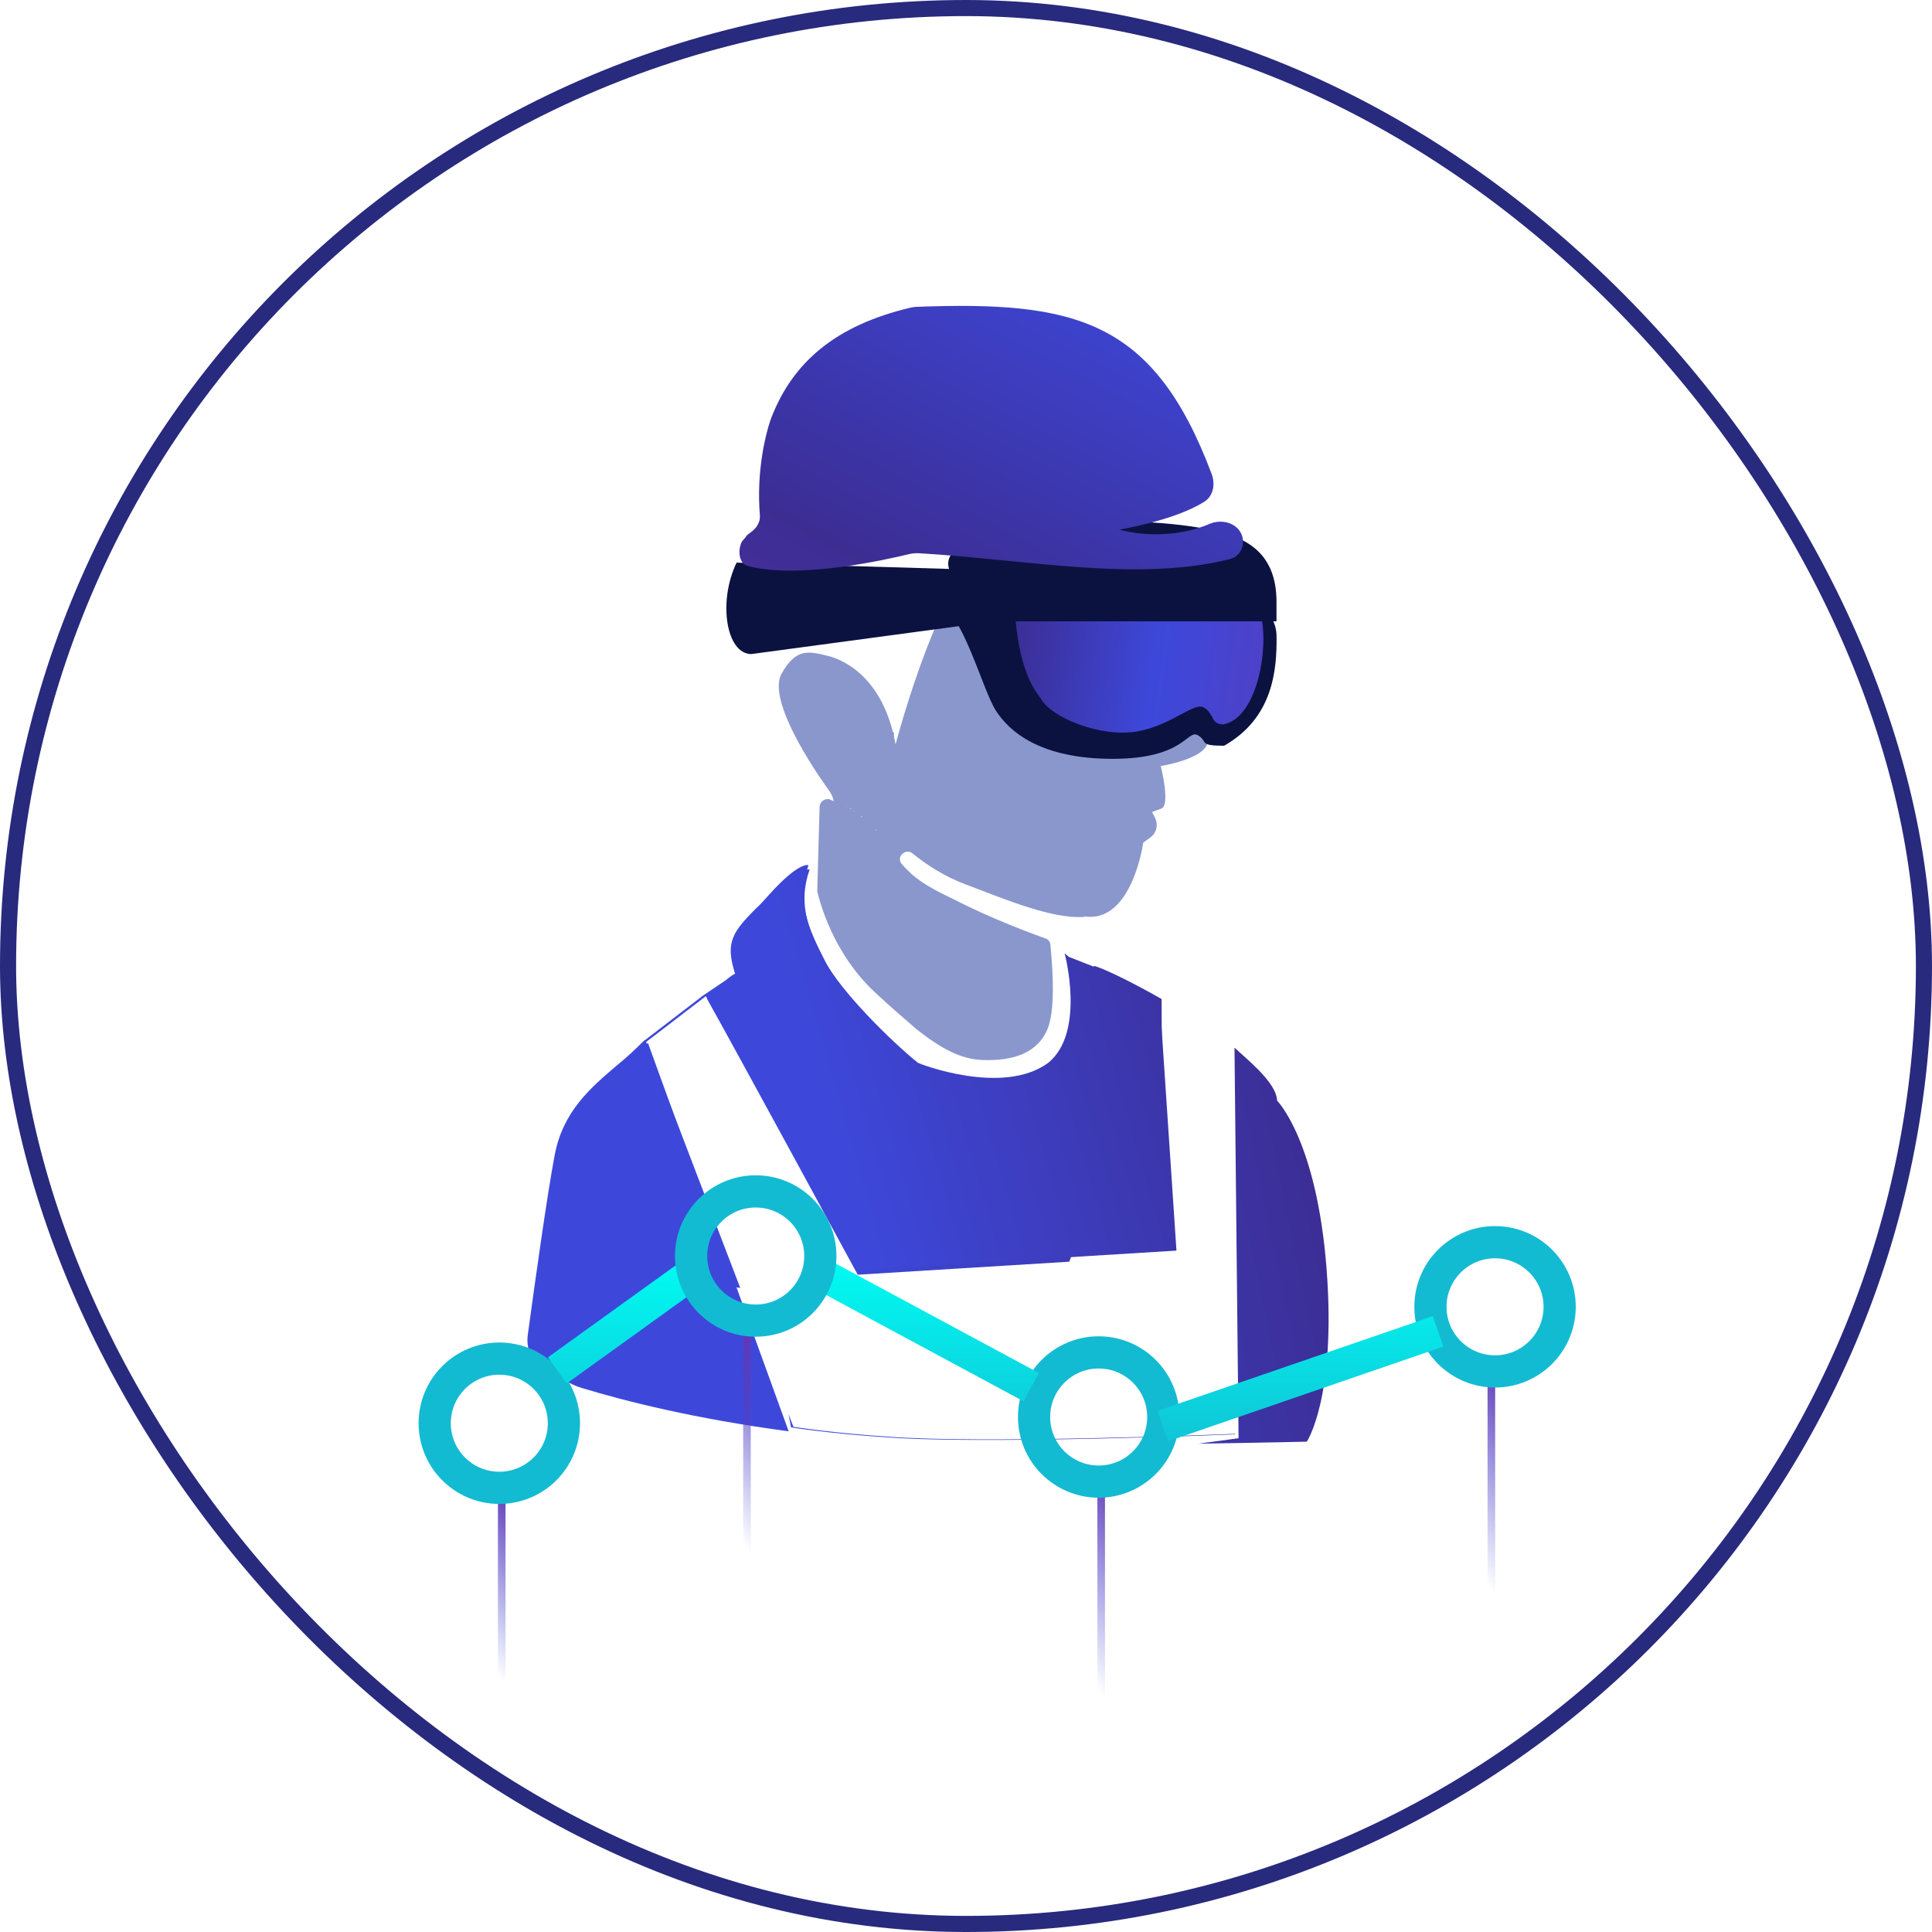 <svg width="120" height="120" viewBox="0 0 120 120" fill="none" xmlns="http://www.w3.org/2000/svg">
<rect x="0.5" y="0.5" width="119" height="119" rx="59.5" stroke="#282A7E"/>
<path d="M55 45.5V50" stroke="#050B38"/>
<path fill-rule="evenodd" clip-rule="evenodd" d="M76.972 65.341C77.966 66.225 79.295 67.409 79.323 68.364C79.323 68.364 81.782 70.823 82.396 78.813C83.011 86.804 81.167 89.544 81.167 89.544C81.167 89.544 78.313 89.611 74.434 89.669C75.969 89.467 76.929 89.328 76.929 89.328L76.677 65.076C76.77 65.161 76.87 65.249 76.972 65.341ZM72.149 62.05C72.164 64.989 72.19 71.5 72.141 73.896L69.89 73.54C68.944 73.39 68.024 73.932 67.697 74.833L66.416 78.366L53.275 79.175C53.275 79.175 45.87 65.534 43.897 62L45.173 61.138C45.425 60.922 45.642 60.778 45.749 60.742C45.029 58.762 45.714 58.042 46.974 56.746C47.262 56.494 47.55 56.17 47.838 55.846L47.838 55.846C49.71 53.758 50.286 54.01 50.286 54.01C49.53 56.17 50.214 57.826 51.33 59.986C52.302 61.858 55.47 64.99 57.09 66.286C58.71 67.582 63.342 69.594 65.8 67.135C67.477 65.459 67.657 62.752 67.761 61.199C67.809 60.474 67.841 60 68 60C68.811 60.27 70.437 61.076 72.149 62.05ZM40.248 64.786L48.986 88.903C43.187 88.125 38.883 87.044 36.146 86.213C34.018 85.566 32.811 83.456 33.116 81.253C33.556 78.08 34.127 74.117 34.517 72.047C35.021 69.311 36.749 67.835 38.405 66.43C38.981 65.962 39.521 65.458 40.025 64.954L40.025 64.954C40.061 64.918 40.097 64.882 40.169 64.846L40.248 64.786Z" fill="url(#paint0_linear)"/>
<path d="M51.561 49.658C51.271 49.553 50.944 49.764 50.908 50.081L50.763 55.263C50.763 55.299 50.763 55.334 50.763 55.369C50.872 55.827 51.67 59.176 54.391 61.679C55.334 62.56 56.169 63.266 56.895 63.9C58.491 65.169 59.725 65.804 61.067 65.839C62.954 65.909 64.514 65.38 65.095 63.83C65.131 63.724 65.167 63.618 65.204 63.477C65.566 61.996 65.312 59.458 65.24 58.648C65.204 58.471 65.095 58.33 64.95 58.295C64.151 58.013 61.575 57.061 59.253 55.863C58.128 55.334 57.294 54.876 56.641 54.312C56.423 54.1 56.205 53.889 55.988 53.642C55.661 53.219 56.242 52.655 56.677 53.007C57.548 53.712 58.672 54.453 60.015 54.946C62.519 55.898 65.312 57.061 67.272 56.956C67.308 56.956 67.344 56.956 67.38 56.92C70.32 57.343 71.009 52.337 71.009 52.337L71.444 52.02C71.843 51.738 71.952 51.209 71.734 50.786L71.553 50.434C71.553 50.434 71.553 50.434 72.134 50.222C72.714 50.011 72.097 47.579 72.097 47.579C72.097 47.579 75.508 47.05 74.964 45.71C74.419 44.371 73.113 40.916 73.113 40.916L75.217 33.303C71.444 35.588 66.162 33.188 62.045 33.76C58.751 34.217 55.625 46.239 55.625 46.239C54.863 41.974 52.287 40.987 51.561 40.775C50.182 40.423 49.457 40.246 48.55 41.833C47.497 43.666 51.416 48.989 51.416 48.989C51.597 49.235 51.742 49.482 51.779 49.764C51.706 49.729 51.634 49.694 51.561 49.658ZM54.464 51.597C54.427 51.597 54.391 51.562 54.391 51.527C54.427 51.562 54.427 51.562 54.464 51.597ZM54.028 51.174C53.992 51.174 53.992 51.139 53.992 51.104C53.992 51.139 53.992 51.139 54.028 51.174ZM53.557 50.751C53.52 50.751 53.484 50.716 53.484 50.681C53.52 50.716 53.557 50.716 53.557 50.751ZM53.085 50.399C53.049 50.399 53.012 50.399 53.012 50.364C53.049 50.364 53.049 50.399 53.085 50.399ZM52.867 50.258C52.831 50.258 52.795 50.258 52.795 50.222C52.831 50.222 52.867 50.258 52.867 50.258ZM52.65 50.152C52.613 50.152 52.577 50.117 52.577 50.117C52.613 50.117 52.613 50.152 52.65 50.152Z" fill="#8A97CC"/>
<path fill-rule="evenodd" clip-rule="evenodd" d="M76.707 89.058C75.117 89.122 60.852 89.674 55.145 89.233C51.762 89.016 49.278 88.621 49.278 88.621L48.974 87.827C49.078 88.34 49.134 88.657 49.134 88.657C49.134 88.657 51.618 89.053 55.002 89.269C61.049 89.737 76.708 89.089 76.708 89.089L76.707 89.058ZM45.979 79.996C43.304 79.5 40.278 81.701 37.892 83.436C36.267 84.619 34.938 85.585 34.221 85.335C33.214 84.985 32.637 83.972 32.781 82.916C33.229 79.627 33.972 74.295 34.447 71.774C34.951 69.038 36.679 67.562 38.335 66.158C38.911 65.69 39.451 65.186 39.955 64.682L39.955 64.682C39.991 64.646 40.027 64.61 40.099 64.574L43.662 61.839L45.102 60.867C45.354 60.651 45.57 60.507 45.678 60.471C44.958 58.491 45.642 57.771 46.902 56.475C47.19 56.223 47.478 55.899 47.766 55.575L47.766 55.575C49.638 53.487 50.214 53.739 50.214 53.739C49.458 55.899 50.142 57.555 51.258 59.715C52.23 61.587 55.398 64.718 57.017 66.014C57.053 66.05 62.265 68.102 65.109 66.014C67.449 64.106 66.125 59.211 66.125 59.211L66.377 59.427L67.925 60.039C68.645 60.111 70.264 61.154 71.884 62.63C71.948 62.688 72.013 62.747 72.078 62.807C72.199 64.638 73.072 77.677 73.072 77.677L53.202 78.901C53.202 78.901 45.39 64.61 43.842 61.874L40.134 64.718L45.979 79.996Z" fill="url(#paint1_linear)"/>
<path d="M61.832 44.1C60.98 42.74 59.76 37.859 58.133 37.371L76.776 37.012C78.061 36.987 79.267 38.184 79.288 39.468C79.324 41.682 79.041 44.608 76.031 46.32C74.404 46.32 75.065 46.065 74.404 45.669C73.743 45.273 73.59 47.133 69.116 47.133C64.642 47.133 62.683 45.46 61.832 44.1Z" fill="#0B1240"/>
<path d="M64.619 43.341C63.044 41.395 62.937 37.688 63.044 35.743L77.554 37.285C79.123 37.285 78.731 44.478 75.985 44.992C75.201 44.992 75.446 44.381 74.809 43.964C74.172 43.548 72.901 45.007 70.671 45.424C68.442 45.841 65.256 44.591 64.619 43.341Z" fill="url(#paint2_linear)"/>
<path d="M58.946 35.337L45.752 34.945C44.582 37.368 45.106 40.625 46.667 40.625L61.786 38.591H79.285V37.37C79.285 34.116 77.109 33.287 75.075 32.881C69.522 31.77 58.03 32.402 58.946 35.337Z" fill="#0B1240"/>
<path d="M77.094 33.146C76.761 32.441 75.838 32.234 75.122 32.542C73.438 33.267 71.252 33.37 69.522 32.896C69.522 32.896 72.957 32.335 74.802 31.162C75.375 30.797 75.493 30.065 75.254 29.43C71.655 19.86 66.799 18.687 56.931 19.058C56.808 19.063 56.682 19.079 56.563 19.107C51.947 20.198 49.268 22.451 47.911 25.938C47.897 25.975 47.888 26.015 47.87 26.05C47.854 26.083 47.847 26.118 47.836 26.153C47.589 26.88 46.965 29.188 47.198 32.023C47.233 32.446 46.96 32.84 46.611 33.079C46.52 33.142 46.429 33.214 46.345 33.298C46.343 33.3 46.341 33.312 46.341 33.315C46.341 33.326 46.328 33.351 46.32 33.359C46.232 33.452 46.168 33.542 46.106 33.608C46.095 33.62 46.086 33.633 46.079 33.647C45.958 33.897 45.892 34.175 45.952 34.552C45.968 34.654 46.037 34.826 46.098 34.911C46.227 35.093 46.378 35.137 46.594 35.19C49.768 35.96 55.116 34.747 56.44 34.422C56.642 34.373 56.849 34.35 57.056 34.362C63.567 34.728 70.659 36.182 76.389 34.725C77.076 34.551 77.395 33.787 77.094 33.146Z" fill="url(#paint3_linear)"/>
<rect x="30.927" y="92.623" width="0.472" height="14.162" fill="url(#paint4_linear)"/>
<rect x="46.16" y="82.543" width="0.472" height="16.523" fill="url(#paint5_linear)"/>
<rect x="68.16" y="91.543" width="0.472" height="16.523" fill="url(#paint6_linear)"/>
<rect x="92.395" y="85.106" width="0.472" height="16.523" fill="url(#paint7_linear)"/>
<circle cx="31.013" cy="88.399" r="4.013" stroke="#13BBD2" stroke-width="2"/>
<circle cx="68.241" cy="88.013" r="4.013" stroke="#13BBD2" stroke-width="2"/>
<circle cx="92.86" cy="81.168" r="4.013" stroke="#13BBD2" stroke-width="2"/>
<path d="M34.617 85.118L43.273 78.886M50.543 78.886L64.046 86.156M72.228 88.574L89.321 82.694" stroke="url(#paint8_linear)" stroke-width="2"/>
<circle cx="46.939" cy="78.013" r="4.013" stroke="#13BBD2" stroke-width="2"/>
<defs>
<linearGradient id="paint0_linear" x1="56.612" y1="105.839" x2="119.94" y2="92.628" gradientUnits="userSpaceOnUse">
<stop stop-color="#3D48DB"/>
<stop offset="0.495" stop-color="#3C2D93"/>
<stop offset="1" stop-color="#6238B3"/>
</linearGradient>
<linearGradient id="paint1_linear" x1="56.731" y1="89.438" x2="115.082" y2="72.525" gradientUnits="userSpaceOnUse">
<stop stop-color="#3D48DB"/>
<stop offset="0.495" stop-color="#3C2D93"/>
<stop offset="1" stop-color="#6238B3"/>
</linearGradient>
<linearGradient id="paint2_linear" x1="59.906" y1="35.229" x2="86.807" y2="38.971" gradientUnits="userSpaceOnUse">
<stop offset="0.123" stop-color="#3C2D93"/>
<stop offset="0.469" stop-color="#3D48DB"/>
<stop offset="1" stop-color="#6238B3"/>
</linearGradient>
<linearGradient id="paint3_linear" x1="69.139" y1="15.536" x2="46.874" y2="58.744" gradientUnits="userSpaceOnUse">
<stop stop-color="#3D48DB"/>
<stop offset="0.495" stop-color="#3C2D93"/>
<stop offset="1" stop-color="#6238B3"/>
</linearGradient>
<linearGradient id="paint4_linear" x1="31.163" y1="104.347" x2="37.61" y2="98.361" gradientUnits="userSpaceOnUse">
<stop stop-color="#3D48DB" stop-opacity="0"/>
<stop offset="0.941" stop-color="#6238B3"/>
</linearGradient>
<linearGradient id="paint5_linear" x1="46.396" y1="96.222" x2="53.747" y2="90.372" gradientUnits="userSpaceOnUse">
<stop stop-color="#3D48DB" stop-opacity="0"/>
<stop offset="0.941" stop-color="#6238B3"/>
</linearGradient>
<linearGradient id="paint6_linear" x1="68.396" y1="105.222" x2="75.747" y2="99.372" gradientUnits="userSpaceOnUse">
<stop stop-color="#3D48DB" stop-opacity="0"/>
<stop offset="0.941" stop-color="#6238B3"/>
</linearGradient>
<linearGradient id="paint7_linear" x1="92.631" y1="98.785" x2="99.982" y2="92.935" gradientUnits="userSpaceOnUse">
<stop stop-color="#3D48DB" stop-opacity="0"/>
<stop offset="0.941" stop-color="#6238B3"/>
</linearGradient>
<linearGradient id="paint8_linear" x1="60.93" y1="78.886" x2="60.93" y2="91.696" gradientUnits="userSpaceOnUse">
<stop stop-color="#01F8F1"/>
<stop offset="1" stop-color="#13BBD2"/>
</linearGradient>
</defs>
</svg>
